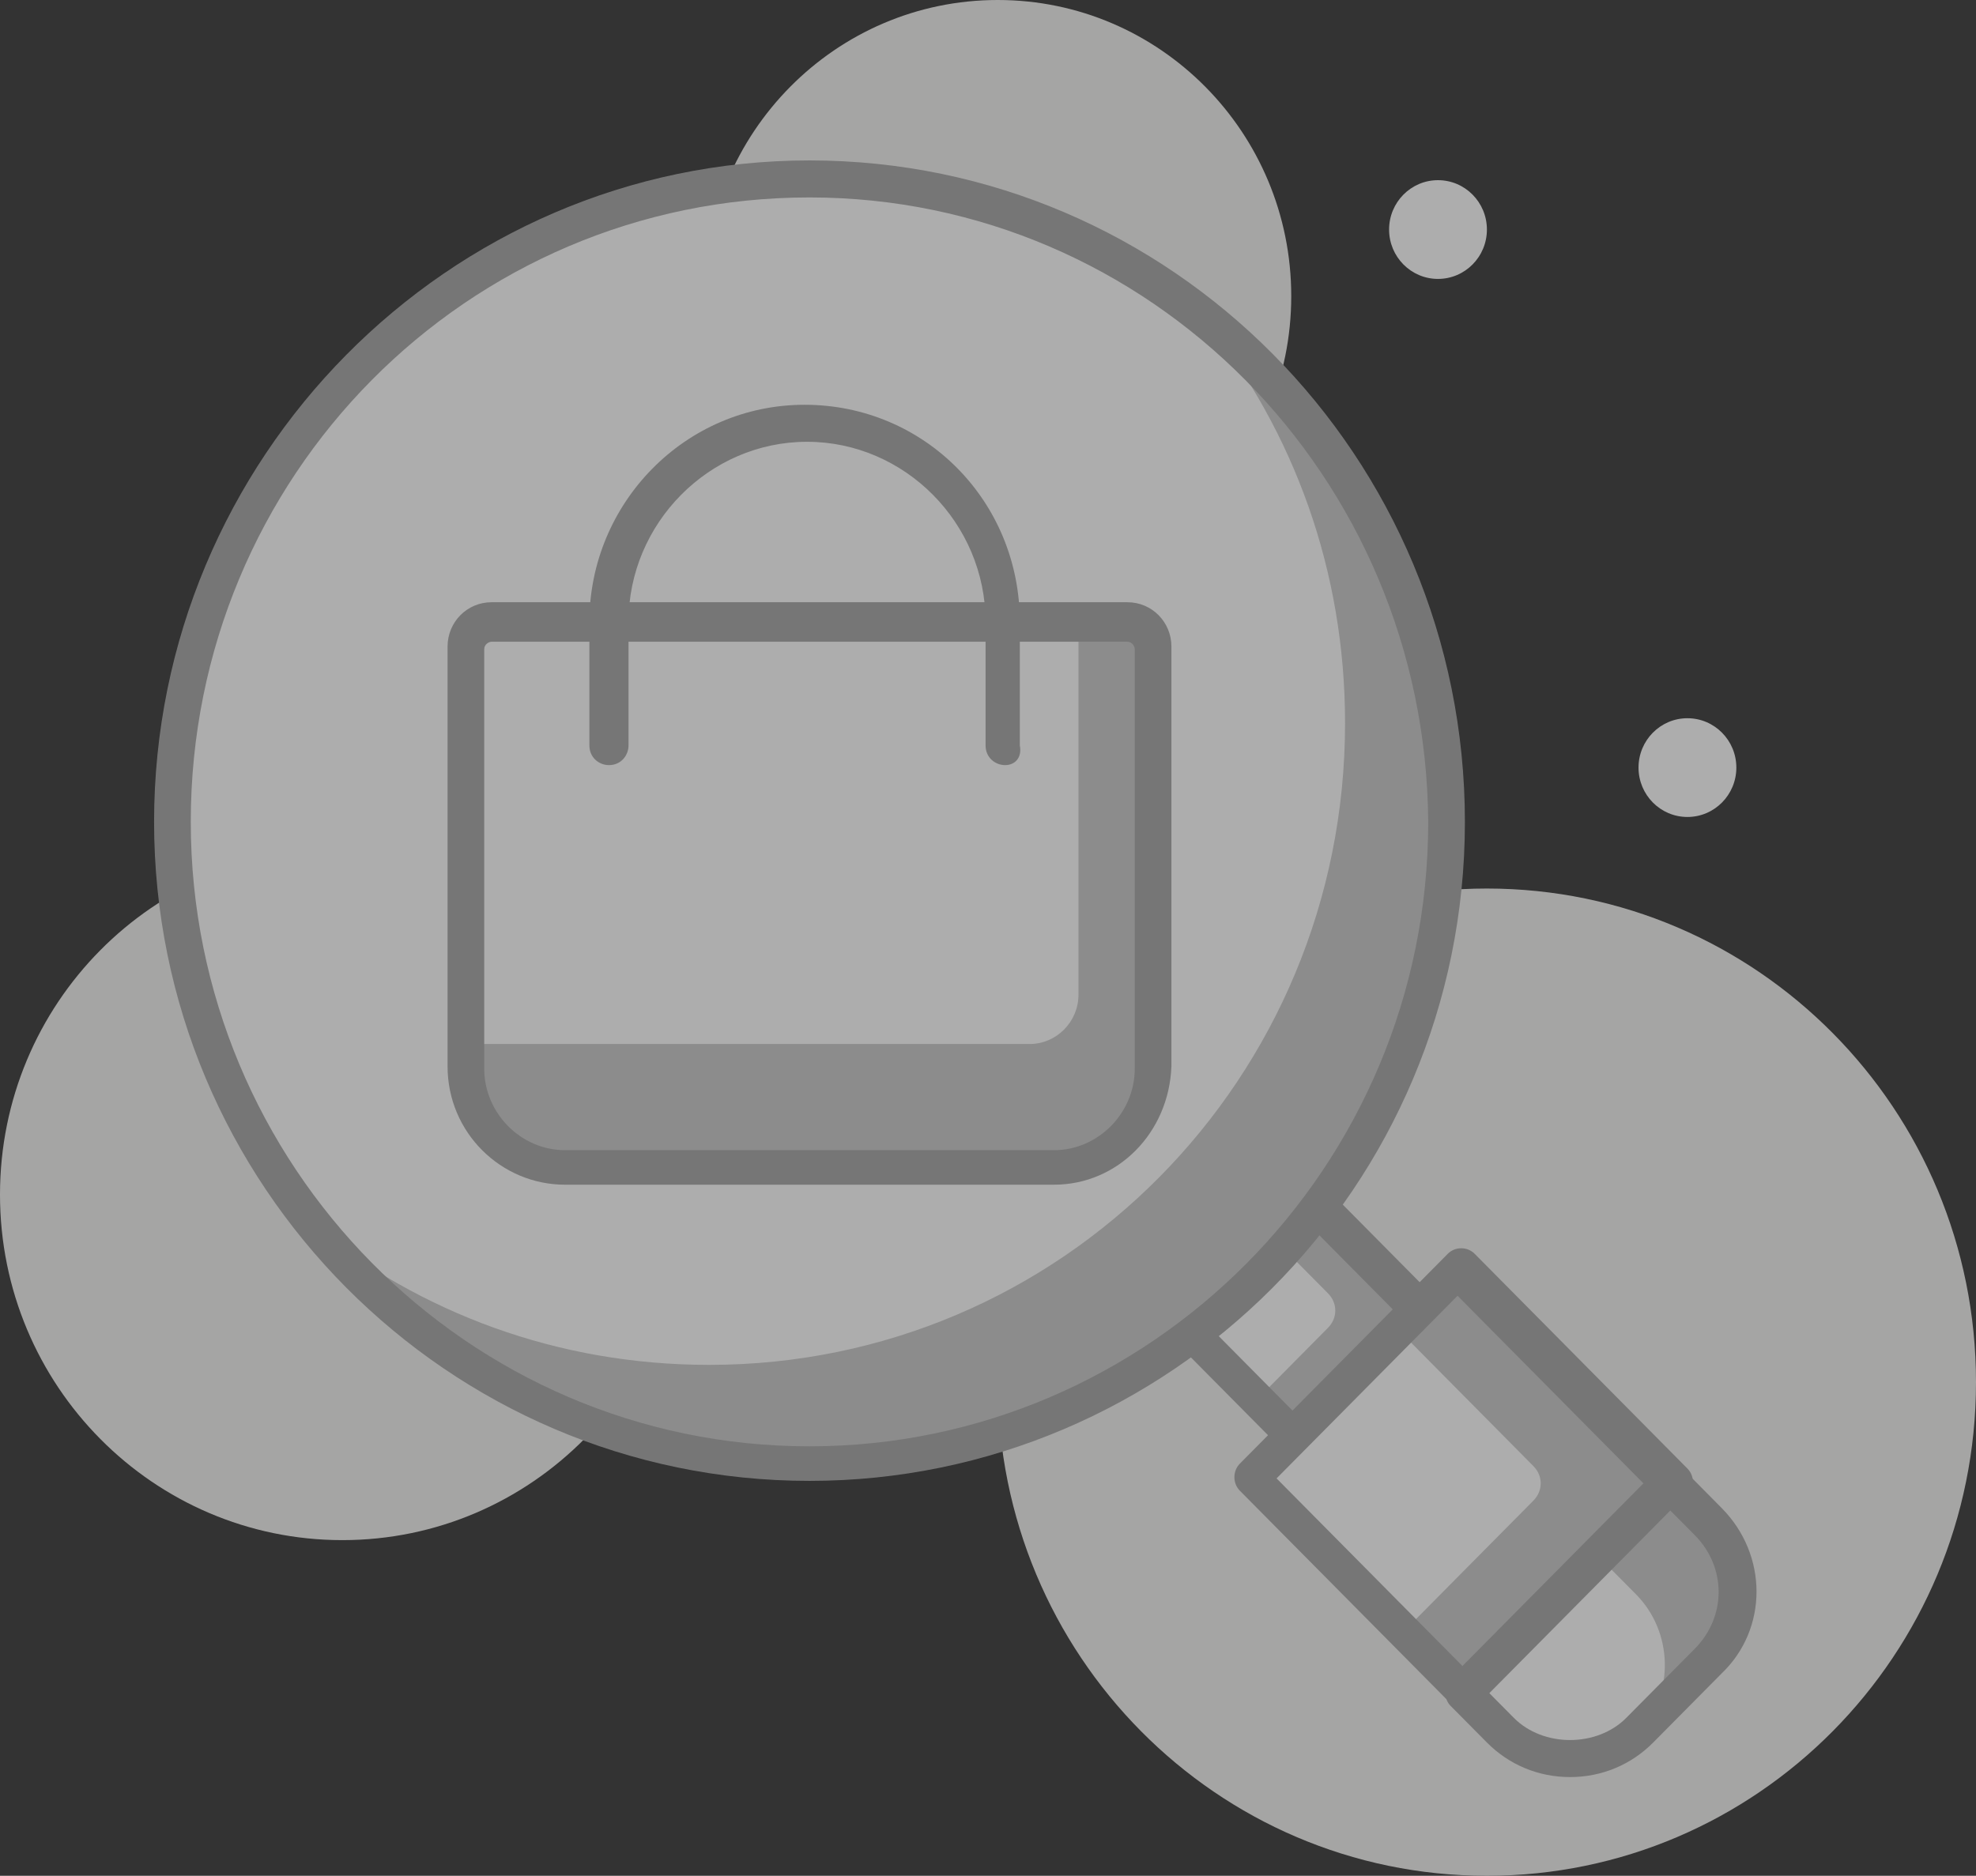 <svg width="99" height="94" viewBox="0 0 99 94" fill="none" xmlns="http://www.w3.org/2000/svg">
    <rect x="0" y="0" width="99" height="94" fill="#333333" stroke="none"/>
    <g opacity="0.6">
        <g clip-path="url(#clip0)">
            <path d="M17.154 77.179C26.627 77.179 34.307 69.427 34.307 59.864C34.307 50.3 26.627 42.548 17.154 42.548C7.68 42.548 0 50.3 0 59.864C0 69.427 7.68 77.179 17.154 77.179Z"
                  fill="#F2F1F0"/>
            <path d="M49.99 29.684C58.11 29.684 64.693 23.039 64.693 14.842C64.693 6.645 58.11 0 49.99 0C41.87 0 35.287 6.645 35.287 14.842C35.287 23.039 41.87 29.684 49.99 29.684Z"
                  fill="#F2F1F0"/>
            <path d="M74.495 94C88.029 94 99 82.925 99 69.263C99 55.601 88.029 44.526 74.495 44.526C60.962 44.526 49.99 55.601 49.99 69.263C49.99 82.925 60.962 94 74.495 94Z"
                  fill="#F2F1F0"/>
            <path d="M64.747 59.249L58.423 65.634L64.747 72.018L71.072 65.634L64.747 59.249Z" fill="white"/>
            <path d="M71.065 65.676L64.816 59.368L62.978 61.223L66.532 64.81C67.022 65.305 67.022 66.047 66.532 66.542L62.978 70.129L64.816 71.984L71.065 65.676Z"
                  fill="#C8C8C8"/>
            <path d="M64.816 72.85C64.571 72.85 64.326 72.726 64.203 72.602L57.954 66.294C57.587 65.923 57.587 65.305 57.954 64.934L64.203 58.626C64.571 58.255 65.183 58.255 65.551 58.626L71.8 64.934C71.922 65.058 72.045 65.305 72.045 65.552C72.045 65.8 71.922 66.047 71.8 66.171L65.551 72.479C65.183 72.85 65.061 72.85 64.816 72.85ZM59.792 65.676L64.816 70.747L69.839 65.676L64.816 60.605L59.792 65.676Z"
                  fill="#A4A4A4"/>
            <path d="M73.108 63.507L62.712 74.002L73.368 84.759L83.765 74.264L73.108 63.507Z" fill="white"/>
            <path d="M83.808 74.334L73.148 63.573L70.085 66.665L76.824 73.468C77.314 73.963 77.314 74.705 76.824 75.2L70.33 81.755L73.393 84.847L83.808 74.334Z"
                  fill="#C8C8C8"/>
            <path d="M73.393 85.713C73.148 85.713 72.903 85.589 72.78 85.465L62.12 74.705C61.753 74.334 61.753 73.715 62.12 73.344L72.535 62.831C72.903 62.46 73.515 62.46 73.883 62.831L84.542 73.592C84.91 73.963 84.91 74.581 84.542 74.952L74.128 85.465C73.883 85.589 73.638 85.713 73.393 85.713ZM63.958 74.086L73.27 83.486L82.337 74.334L73.025 64.934L63.958 74.086Z"
                  fill="#A4A4A4"/>
            <path d="M85.645 83.239L82.092 86.702C80.132 88.681 77.069 88.681 75.108 86.702L73.27 84.847L83.685 74.334L85.523 76.189C87.483 78.168 87.483 81.26 85.645 83.239Z"
                  fill="white"/>
            <path d="M85.645 76.189L83.808 74.334L80.132 78.044L81.97 79.9C83.808 81.755 83.93 84.847 82.092 86.826C82.092 86.826 82.215 86.826 82.215 86.702L85.645 83.239C87.483 81.26 87.483 78.168 85.645 76.189Z"
                  fill="#C8C8C8"/>
            <path d="M78.662 89.053C77.069 89.053 75.599 88.434 74.496 87.321L72.658 85.466C72.536 85.342 72.413 85.095 72.413 84.847C72.413 84.6 72.536 84.353 72.658 84.229L83.073 73.716C83.44 73.345 84.053 73.345 84.421 73.716L86.258 75.571C88.586 77.921 88.586 81.632 86.258 83.858L82.828 87.321C81.725 88.434 80.255 89.053 78.662 89.053ZM74.618 84.847L75.844 86.084C77.314 87.568 80.01 87.568 81.48 86.084L84.911 82.621C86.503 81.013 86.503 78.54 84.911 76.932L83.685 75.695L74.618 84.847Z"
                  fill="#A4A4A4"/>
            <path d="M40.557 73.345C58.151 73.345 72.413 58.947 72.413 41.187C72.413 23.427 58.151 9.029 40.557 9.029C22.963 9.029 8.7 23.427 8.7 41.187C8.7 58.947 22.963 73.345 40.557 73.345Z"
                  fill="white"/>
            <path d="M60.406 16.078C64.817 21.644 67.389 28.57 67.389 36.239C67.389 54.049 53.177 68.397 35.533 68.397C27.936 68.397 21.075 65.799 15.562 61.346C21.443 68.644 30.387 73.344 40.434 73.344C58.078 73.344 72.29 58.996 72.29 41.186C72.413 31.044 67.757 21.891 60.406 16.078Z"
                  fill="#C8C8C8"/>
            <path d="M40.556 74.21C22.423 74.21 7.72 59.368 7.72 41.186C7.72 23.005 22.423 8.039 40.556 8.039C58.69 8.039 73.393 22.881 73.393 41.186C73.393 59.492 58.568 74.21 40.556 74.21ZM40.556 9.894C23.403 9.894 9.558 23.871 9.558 41.186C9.558 58.379 23.403 72.478 40.556 72.478C57.587 72.478 71.555 58.502 71.555 41.186C71.433 23.871 57.587 9.894 40.556 9.894Z"
                  fill="#A4A4A4"/>
            <path d="M84.542 40.94C85.896 40.94 86.993 39.832 86.993 38.466C86.993 37.1 85.896 35.992 84.542 35.992C83.189 35.992 82.092 37.1 82.092 38.466C82.092 39.832 83.189 40.94 84.542 40.94Z"
                  fill="white"/>
            <path d="M72.045 13.977C73.399 13.977 74.496 12.869 74.496 11.503C74.496 10.137 73.399 9.029 72.045 9.029C70.692 9.029 69.595 10.137 69.595 11.503C69.595 12.869 70.692 13.977 72.045 13.977Z"
                  fill="white"/>
            <path d="M28.303 58.502H52.808C55.504 58.502 57.709 56.276 57.709 53.555V32.529C57.709 31.787 57.219 31.292 56.484 31.292H24.628C23.892 31.292 23.402 31.787 23.402 32.529V53.555C23.402 56.276 25.485 58.502 28.303 58.502Z"
                  fill="#C8C8C8"/>
            <path d="M23.402 52.318H51.583C52.931 52.318 54.033 51.205 54.033 49.845V31.292H24.628C23.892 31.292 23.402 31.787 23.402 32.529V52.318Z"
                  fill="white"/>
            <path d="M52.809 59.368H28.304C25.118 59.368 22.423 56.771 22.423 53.431V32.405C22.423 31.168 23.403 30.179 24.628 30.179H56.485C57.71 30.179 58.69 31.168 58.69 32.405V53.431C58.568 56.771 55.995 59.368 52.809 59.368ZM24.628 32.158C24.506 32.158 24.261 32.281 24.261 32.529V53.555C24.261 55.781 26.099 57.637 28.304 57.637H52.809C55.014 57.637 56.852 55.781 56.852 53.555V32.529C56.852 32.405 56.73 32.158 56.485 32.158H24.628Z"
                  fill="#A4A4A4"/>
            <path d="M50.358 38.342C49.868 38.342 49.378 37.971 49.378 37.353V31.168C49.378 26.221 45.335 22.139 40.434 22.139C35.533 22.139 31.49 26.221 31.49 31.168V37.353C31.49 37.847 31.122 38.342 30.509 38.342C30.019 38.342 29.529 37.971 29.529 37.353V31.168C29.529 25.232 34.308 20.284 40.312 20.284C46.315 20.284 51.094 25.108 51.094 31.168V37.353C51.216 37.971 50.849 38.342 50.358 38.342Z"
                  fill="#A4A4A4"/>
        </g>
    </g>
    <defs>
        <clipPath id="clip0">
            <rect width="99" height="94" fill="white"/>
        </clipPath>
    </defs>
</svg>
